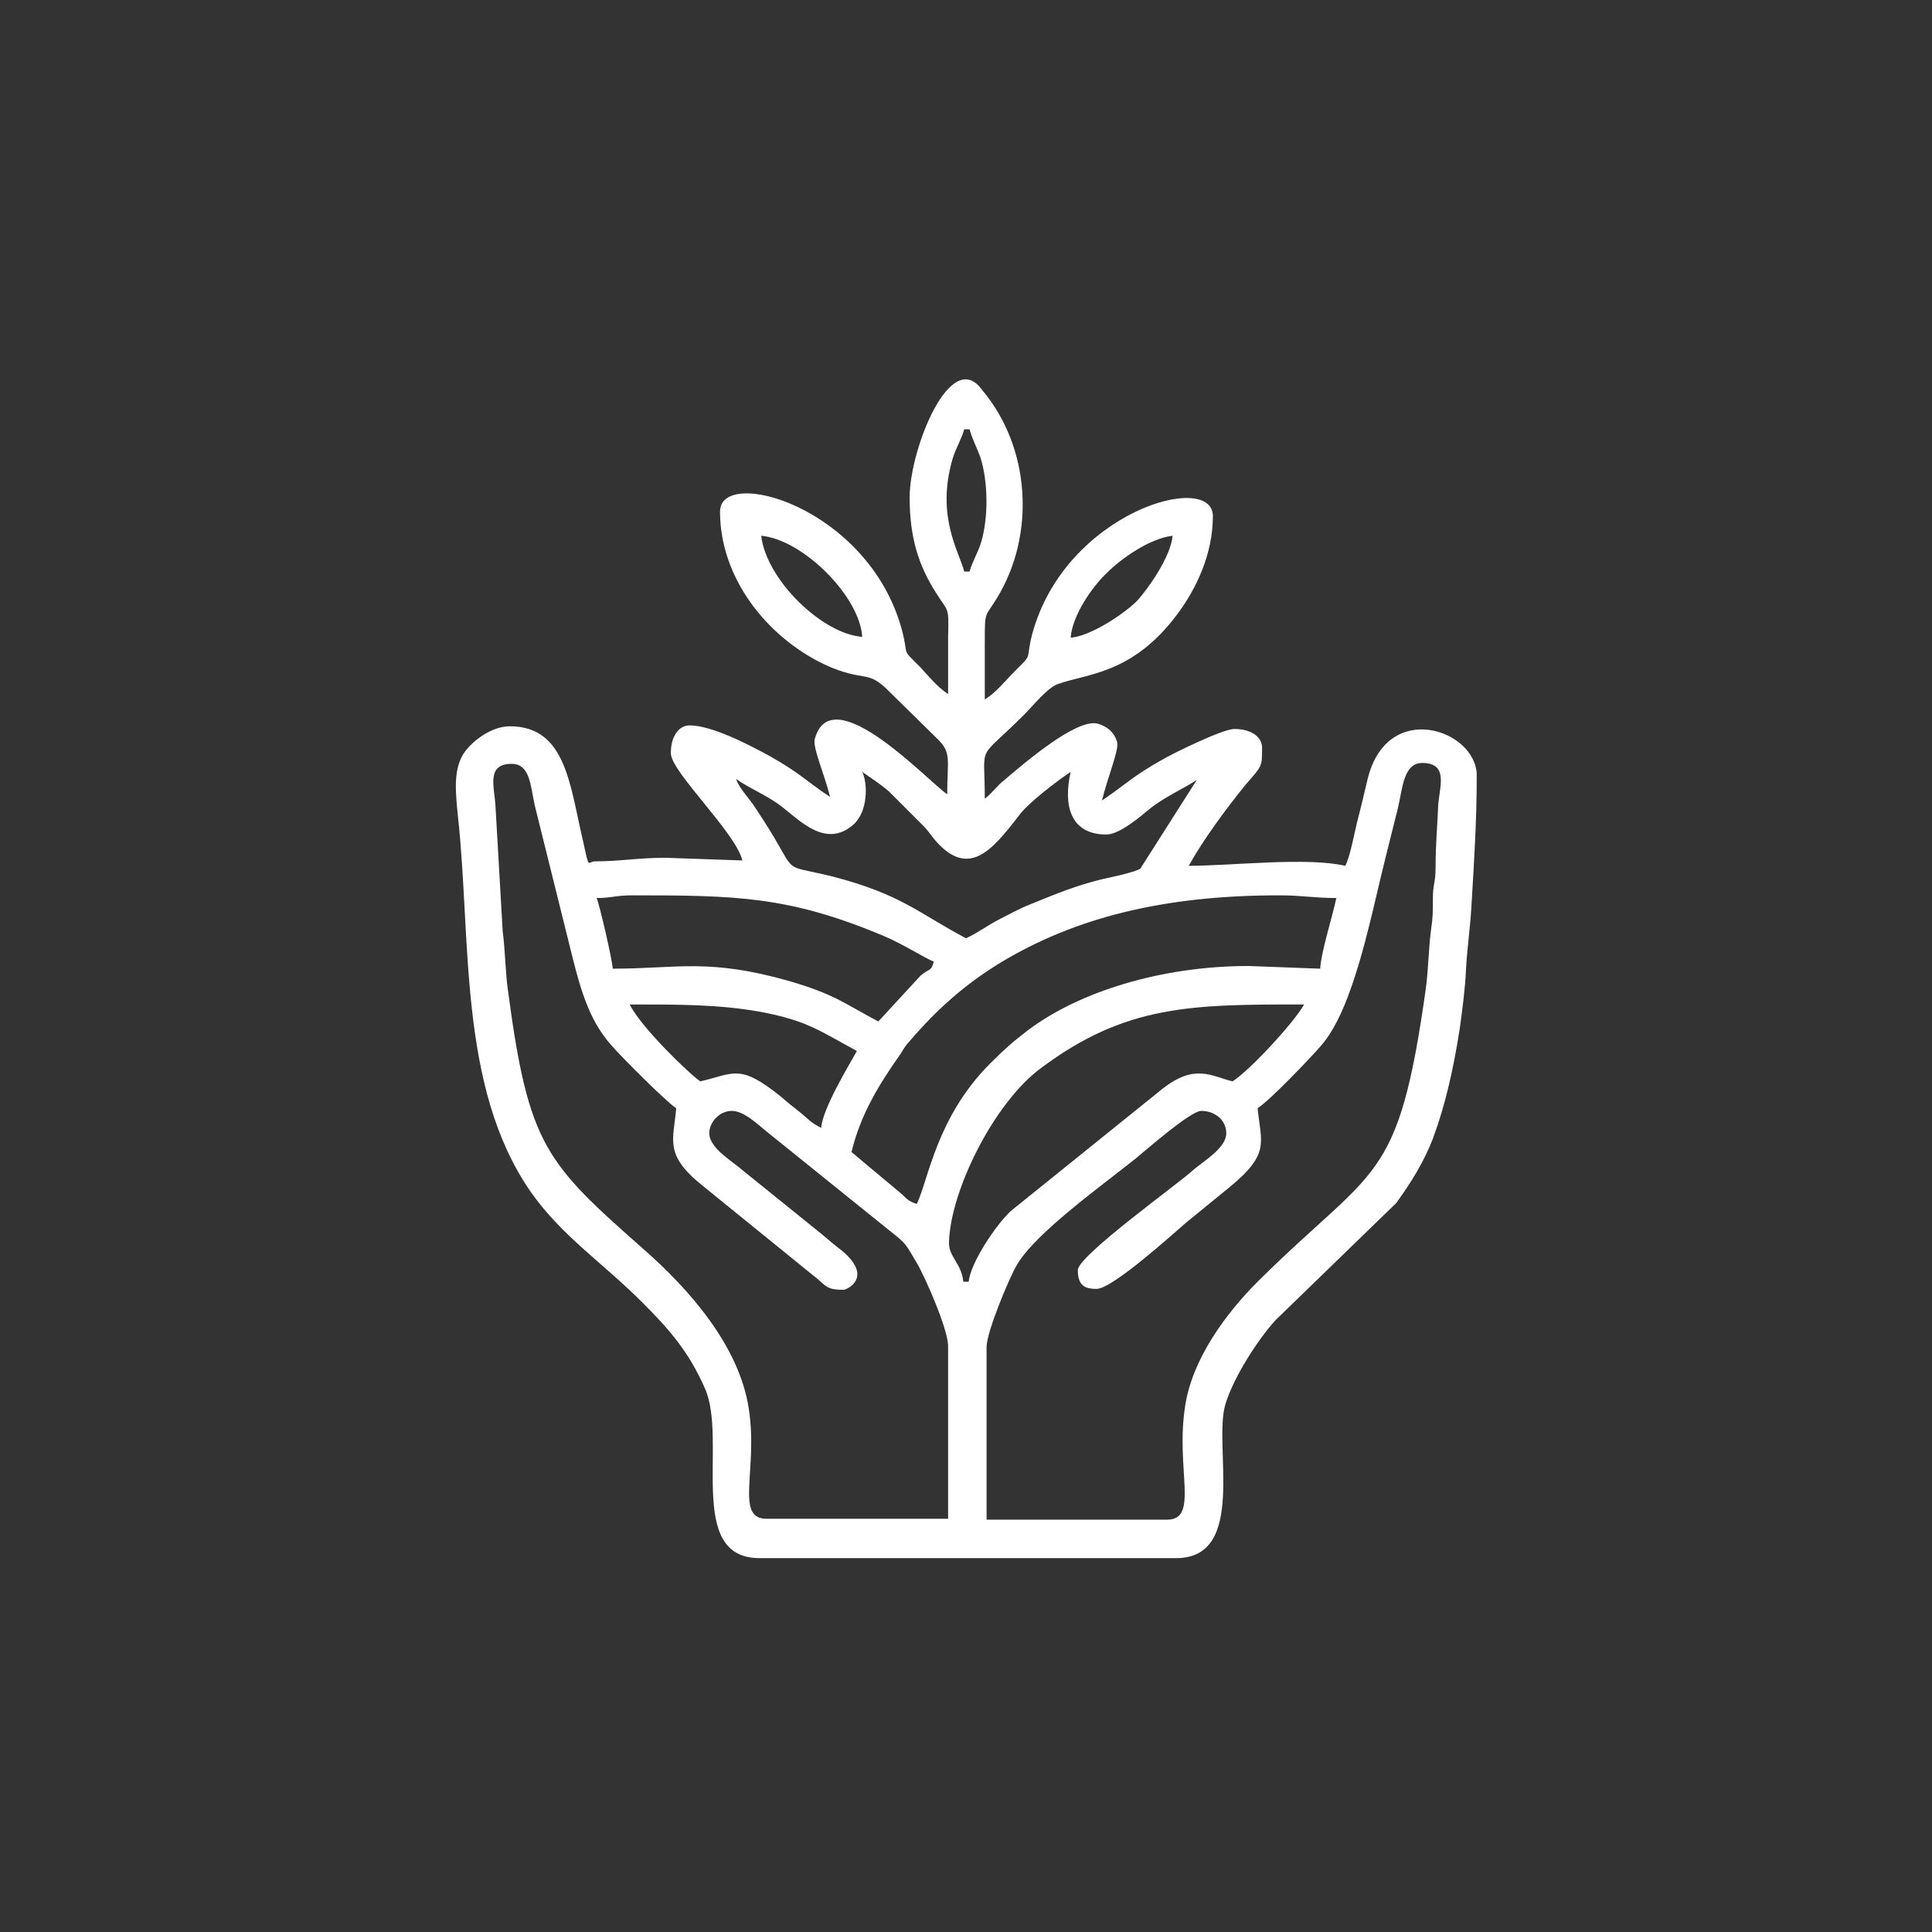 <?xml version="1.0" encoding="utf-8"?>
<!-- Generator: Adobe Illustrator 25.2.0, SVG Export Plug-In . SVG Version: 6.00 Build 0)  -->
<svg version="1.1" id="Layer_1" xmlns="http://www.w3.org/2000/svg" xmlns:xlink="http://www.w3.org/1999/xlink" x="0px" y="0px"
	 viewBox="0 0 216 216" style="enable-background:new 0 0 216 216;" xml:space="preserve">
<rect x="0" y="0" width="216" height="216" fill="#333333" stroke="none"/>
<style type="text/css">
	.st0{fill-rule:evenodd;clip-rule:evenodd;fill:#FFFFFF;}
</style>
<g>
	<path class="st0" d="M101.7,55.6c0,4.5,1,7.6,2.9,10.6c1.4,2.3,1.5,1.4,1.4,5c0,2.1,0,4.3,0,6.4c-1.2-0.8-2.1-1.9-3.1-3
		c-2.3-2.3-1.2-1-2.1-4.3C97,56.6,80.5,52.1,80.5,57.2c0,7.4,5.2,14,11.7,17.1c4.6,2.1,4.7,0.4,7.3,3.1l5.4,5.3c1.5,1.5,1,2.3,1,6.1
		c-2-1.3-12.9-13.1-14.8-6.2c-0.3,0.9,1.1,4,1.7,6.5c-2.7-1.8-3.4-2.7-6.8-4.6c-2.2-1.2-6.4-3.4-8.9-3.4c-1.2,0-2.1,1.2-2.1,3.1
		c0,2.1,7.2,8.8,8,12l-8.6-0.3c-3.1,0-5,0.4-7.9,0.4c-0.8,0-0.6,1.1-1.3-2.2c-1.5-6.3-1.9-12.9-8.2-12.9c-2.1,0-4.3,1.7-5.2,3.1
		c-1.1,1.8-0.9,4.1-0.6,7c1.5,13.6,0,30.2,8.1,41.9c3.5,5,8,7.9,12.5,12.4c3,3,5.2,5.5,7,9.6c2.6,5.8-2.2,19,6.1,19h46.6
		c8,0,4.1-12.6,5.5-17.2c0.9-3,3.6-7.2,5.6-9.4l13.5-13.1c1.6-2.2,3.1-4.6,4.1-7.2c1.4-3.8,2.3-7.8,3-12.3c0.3-2.2,0.6-4.4,0.7-6.6
		c0.1-2.1,0.5-5,0.6-7c0.3-5,0.6-9.6,0.6-14.7c0-5.1-10-8.6-12.2,0.4c-0.4,1.7-0.8,3.4-1.2,4.9c-0.3,1.3-0.8,3.9-1.3,4.8
		c-4.3-1-12.7,0-17.5,0c1.6-2.9,4.2-6.4,6.3-9c1.9-2.2,1.9-2,1.9-4.2c0-1.2-1.2-2.1-3.1-2.1c-1.3,0-6.8,2.7-8,3.4
		c-3.4,1.9-4,2.7-6.8,4.6c0.6-2.5,1.9-5.6,1.7-6.5c-0.3-1.1-1.1-1.8-2.2-2.1c-2.4-0.6-8.4,4.6-10.4,6.3c-0.9,0.7-1.3,1.4-2.2,2.1
		c0-6.5-1-4,4.4-9.4c1-1,2.5-2.9,3.7-3.4c3.3-1.2,8.4-1.1,13.4-7.8c2.1-2.8,4-6.7,4-11c0-5.1-16.5-0.5-20.2,13.2
		c-0.8,3.1,0.2,2-2,4.2c-1.1,1.1-2,2.3-3.3,3.1c0-2.1,0-4.3,0-6.4c0-3.6,0-2.7,1.4-5c4.3-7.1,3.7-16.8-1.7-23.2
		C106.3,38.7,101.7,50.2,101.7,55.6 M108.4,63.9h-0.6c-0.5-2.1-3.2-6.1-1.3-12.6c0.4-1.3,1-2.2,1.3-3.3h0.6c0.3,1.1,0.8,2,1.2,3.1
		c0.9,2.8,0.9,6.8,0.1,9.5C109.3,61.9,108.7,62.8,108.4,63.9z M85.1,59.9c4.6,0.4,11,6.7,11.3,11.3C92,70.9,85.7,64.9,85.1,59.9z
		 M119.7,71.3c0.2-2.6,2.5-5.8,4.1-7.3c1.5-1.5,4.7-3.8,7.3-4.1c-0.2,2.3-2.7,5.9-4,7.3C125.7,68.6,122,71.1,119.7,71.3z M96.4,86.3
		c1,0.7,2.1,1.4,3,2.2l4,4c0.6,0.7,0.7,0.9,1.2,1.5c3.7,4.2,6.3,1.1,9.3-2.8c1-1.4,4.3-3.9,5.8-4.9c-0.8,3.5-0.2,7,4,7
		c1.5,0,3.9-2.1,5-3c1.7-1.3,3.4-2,5.1-3.1l-6.3,9.9c-0.5,0.4-3.4,1-4.3,1.2c-2.9,0.7-5.3,1.7-8,2.8c-1.3,0.5-2.5,1.2-3.7,1.8
		c-1.3,0.7-2.2,1.4-3.5,2c-5.3-2.8-7.2-4.9-14.9-6.9c-6.5-1.6-3.3,0.3-8.6-7.6c-0.6-1-1.9-2.3-2.2-3.3c1.6,1.1,3.4,1.8,5,3
		c2.1,1.6,5,4.8,8.1,2.1C97.1,90.7,97,87.5,96.4,86.3z M57.2,85.4c2.1,0,2.1,2.5,2.6,4.7l4.2,16.9c1,4,2,7.2,4.3,9.8
		c1.1,1.3,6.2,6.4,7.3,7.1c-0.3,3.6-1.4,5.2,3,8.7l12.2,9.9c1.6,1.2,1.4,1.7,3.5,1.7c0.4,0,3.4-1.4-0.2-4.4
		c-0.8-0.6-1.5-1.2-2.2-1.8l-8.8-7.1c-1.1-1-3.8-2.5-3.8-4.2c0-1.3,1.2-2.5,2.5-2.5c1.4,0,2.9,1.5,3.9,2.3l13.9,11.2
		c1.8,1.4,1.7,1.5,2.9,3.5c0.9,1.5,3.5,7.4,3.5,9.3v19.3H85.7c-3.6,0-0.9-5.5-2-12.4c-1.1-7-6.7-13.3-11.7-17.7
		c-11-9.7-12.9-11.6-15.2-28.9c-0.3-2-0.3-4.4-0.6-6.7l-0.8-13.9C55.3,88,54.3,85.4,57.2,85.4z M130.5,169.9h-20.2v-19.3
		c0-1.7,2.6-7.9,3.4-9.2c2.1-3.6,9.7-9,13.3-11.9c1.1-0.9,6.1-5.3,7.3-5.3c1.5,0,2.8,1,2.8,2.5c0,1.7-2.7,3.2-3.8,4.2
		c-1.5,1.4-12.8,9.5-12.8,11.1c0,1.9,1,2.1,2.1,2.1c1.8,0,8.7-6.3,10-7.4c1.7-1.4,3.2-2.6,4.9-4c4.5-3.7,3.5-4.9,3.1-8.8
		c1.3-0.8,5.9-5.6,7.1-7c3.7-4.2,5.6-14.7,7.2-21c0.5-2,0.9-3.6,1.4-5.6c0.5-2.1,0.6-5,2.7-5c2.9,0,2,2.5,1.8,4.6
		c-0.1,2.6-0.3,4.4-0.3,7.1c0,1.7-0.3,1.8-0.3,3.4c0,1.4,0,2.2-0.2,3.5c-0.3,2.3-0.3,4.5-0.6,6.7c-3.1,22-5.6,19.6-18.8,32.7
		c-3.5,3.5-7.3,8.6-8.1,13.9C131.4,164.2,134.1,169.9,130.5,169.9z M66.7,100.4c1.7,0,2.1-0.3,4-0.3c11.6,0,17.5,0.1,28,4.5
		c2.2,0.9,4.8,2.6,5.7,2.9c-0.3,1.2-0.5,0.7-1.5,1.6l-4.7,5.1c-3.8-2-4.8-3-9.9-4.5c-9.1-2.6-12.6-1.4-19.8-1.4
		C68.5,107.5,67,101,66.7,100.4z M147.6,108.3l-8-0.3c-9.8,0-19,2.9-24.7,7.2c-1.7,1.3-2.7,2.2-4.2,3.7c-6,6-6.9,13-8.2,15.7
		c-1-0.3-1.1-0.6-1.8-1.2l-5.5-4.6c1-4.2,3.1-7.6,5.5-11c0.3-0.5,0.6-1,1-1.4c3-3.5,6.1-6.3,10.2-8.8c8.3-5,18.2-7.5,31.1-7.5
		c2.6,0,3.9,0.3,6.4,0.3C149,102.4,147.7,106.4,147.6,108.3z M137.8,120.9c-2.4-0.6-4.2-2-7.8,0.8l-17,13.7
		c-1.7,1.6-4.5,5.8-4.7,7.9h-0.6c-0.2-2.1-1.7-2.8-1.6-4.5c0.2-5.8,5.1-15.6,10.3-19.4c9.5-7.1,16.9-7.1,29.4-7.1
		C144.7,114.3,139.7,119.7,137.8,120.9z M70.4,112.3c5.7,0,9.9,0,14.5,0.8c5.4,1,6.8,2.2,10.9,4.4c-1,1.8-3.8,6.4-4,8.6
		c-1.3-0.7-1.2-0.8-2.3-1.7c-0.9-0.7-1.4-1.1-2.2-1.8c-4.6-3.7-5.2-2.6-9-1.7C77.1,120.1,71.7,114.9,70.4,112.3z"/>
</g>
</svg>
